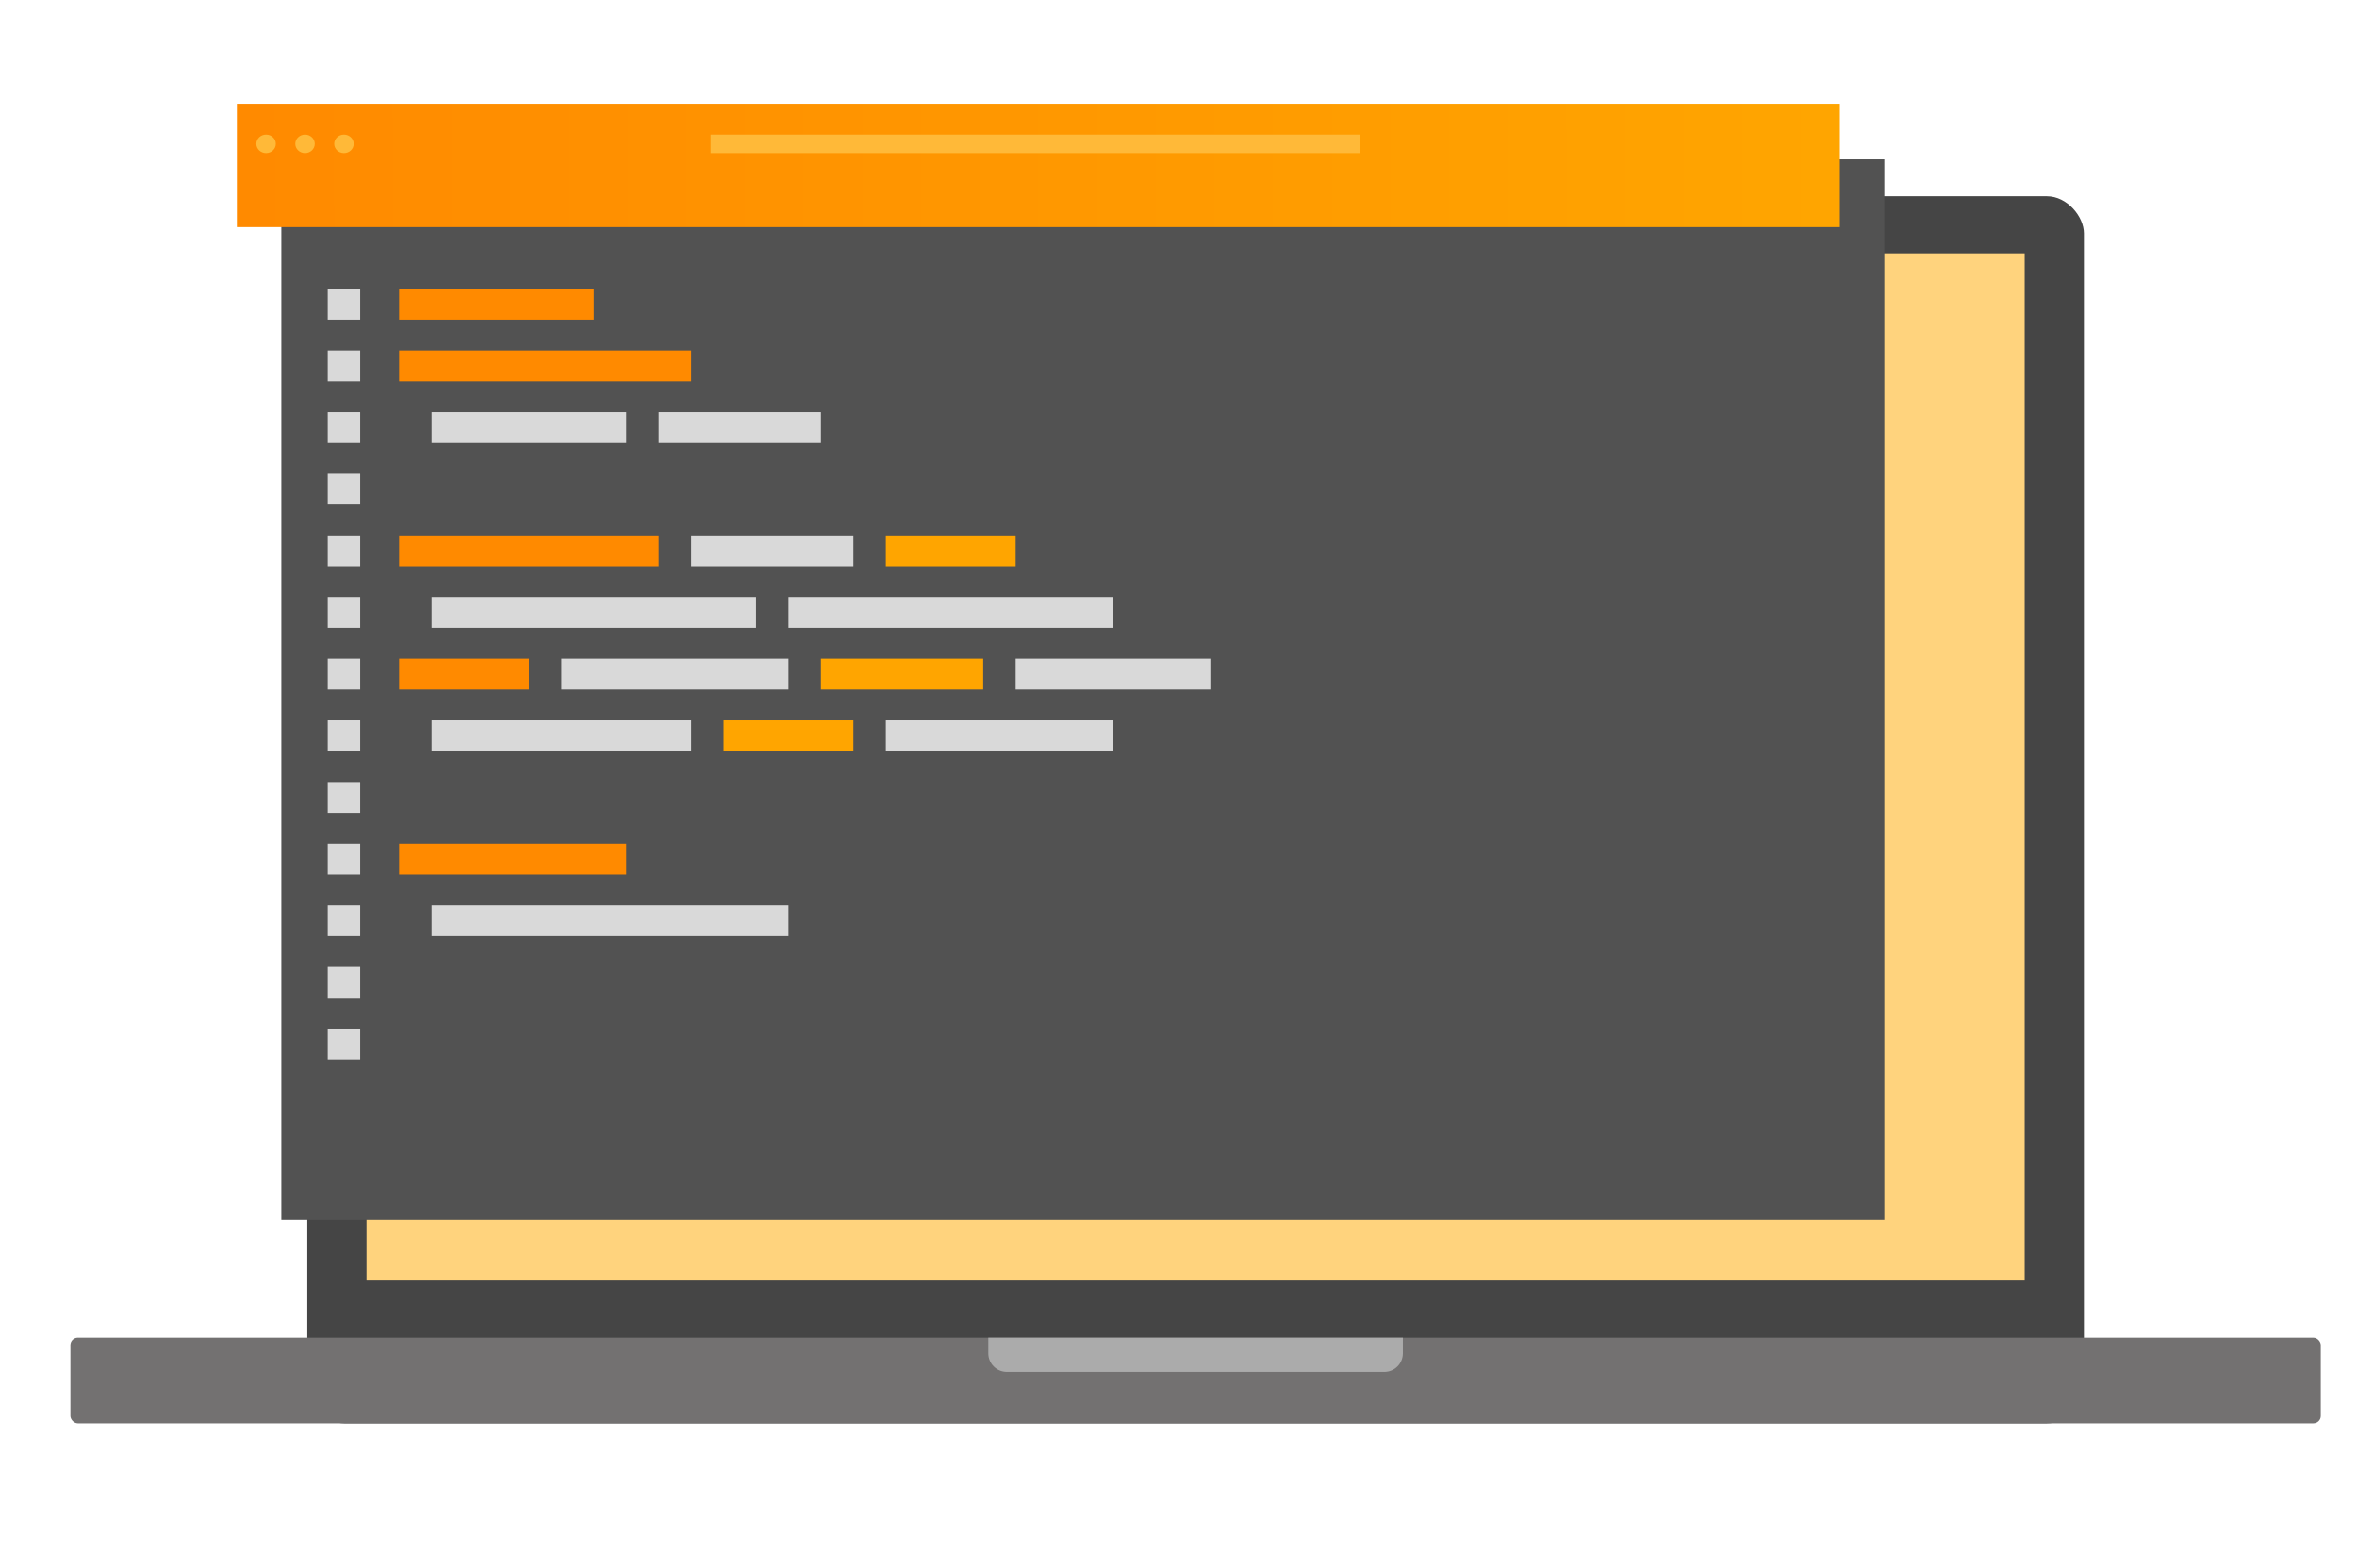 <svg width="636" height="423" viewBox="0 0 636 423" fill="none" xmlns="http://www.w3.org/2000/svg">
<rect x="82.919" y="52.955" width="479.39" height="331.045" rx="10" fill="#454545"/>
<rect x="98.898" y="68.352" width="447.431" height="277.154" fill="#FFD37D"/>
<rect x="19" y="360.904" width="607.227" height="23.096" rx="2" fill="#737171"/>
<path d="M266.685 360.904H378.542V365.142C378.542 367.904 376.304 370.142 373.542 370.142H271.685C268.923 370.142 266.685 367.904 266.685 365.142V360.904Z" fill="#ABABAB"/>
<g filter="url(#filter0_d_202_3)">
<rect x="63.918" y="28" width="432.545" height="286.145" fill="#525252"/>
</g>
<rect x="63.918" y="28" width="432.545" height="33.273" fill="url(#paint0_radial_202_3)"/>
<rect x="191.755" y="36.318" width="175.12" height="4.991" fill="#FFB938"/>
<ellipse cx="71.799" cy="38.814" rx="2.627" ry="2.495" fill="#FFB938"/>
<ellipse cx="82.306" cy="38.814" rx="2.627" ry="2.495" fill="#FFB938"/>
<ellipse cx="92.813" cy="38.814" rx="2.627" ry="2.495" fill="#FFB938"/>
<rect x="88.435" y="77.909" width="8.756" height="8.318" fill="#D9D9D9"/>
<rect x="107.698" y="77.909" width="52.536" height="8.318" fill="#FF8A00"/>
<rect x="107.698" y="94.545" width="78.804" height="8.318" fill="#FF8A00"/>
<rect x="107.698" y="144.455" width="70.048" height="8.318" fill="#FF8A00"/>
<rect x="116.454" y="161.091" width="87.56" height="8.318" fill="#D9D9D9"/>
<rect x="107.698" y="177.727" width="35.024" height="8.318" fill="#FF8A00"/>
<rect x="116.454" y="194.364" width="70.048" height="8.318" fill="#D9D9D9"/>
<rect x="107.698" y="227.636" width="61.292" height="8.318" fill="#FF8A00"/>
<rect x="116.454" y="244.273" width="96.316" height="8.318" fill="#D9D9D9"/>
<rect x="195.258" y="194.364" width="35.024" height="8.318" fill="#FFA500"/>
<rect x="239.038" y="194.364" width="61.292" height="8.318" fill="#D9D9D9"/>
<rect x="151.478" y="177.727" width="61.292" height="8.318" fill="#D9D9D9"/>
<rect x="221.526" y="177.727" width="43.78" height="8.318" fill="#FFA500"/>
<rect x="274.062" y="177.727" width="52.536" height="8.318" fill="#D9D9D9"/>
<rect x="212.77" y="161.091" width="87.56" height="8.318" fill="#D9D9D9"/>
<rect x="186.502" y="144.455" width="43.78" height="8.318" fill="#D9D9D9"/>
<rect x="239.038" y="144.455" width="35.024" height="8.318" fill="#FFA500"/>
<rect x="116.454" y="111.182" width="52.536" height="8.318" fill="#D9D9D9"/>
<rect x="177.746" y="111.182" width="43.78" height="8.318" fill="#D9D9D9"/>
<rect x="88.435" y="94.545" width="8.756" height="8.318" fill="#D9D9D9"/>
<rect x="88.435" y="111.182" width="8.756" height="8.318" fill="#D9D9D9"/>
<rect x="88.435" y="127.818" width="8.756" height="8.318" fill="#D9D9D9"/>
<rect x="88.435" y="144.455" width="8.756" height="8.318" fill="#D9D9D9"/>
<rect x="88.435" y="161.091" width="8.756" height="8.318" fill="#D9D9D9"/>
<rect x="88.435" y="177.727" width="8.756" height="8.318" fill="#D9D9D9"/>
<rect x="88.435" y="194.364" width="8.756" height="8.318" fill="#D9D9D9"/>
<rect x="88.435" y="211" width="8.756" height="8.318" fill="#D9D9D9"/>
<rect x="88.435" y="227.636" width="8.756" height="8.318" fill="#D9D9D9"/>
<rect x="88.435" y="244.273" width="8.756" height="8.318" fill="#D9D9D9"/>
<rect x="88.435" y="277.545" width="8.756" height="8.318" fill="#D9D9D9"/>
<rect x="88.435" y="260.909" width="8.756" height="8.318" fill="#D9D9D9"/>
<defs>
<filter id="filter0_d_202_3" x="63.918" y="28" width="444.545" height="301.145" filterUnits="userSpaceOnUse" color-interpolation-filters="sRGB">
<feFlood flood-opacity="0" result="BackgroundImageFix"/>
<feColorMatrix in="SourceAlpha" type="matrix" values="0 0 0 0 0 0 0 0 0 0 0 0 0 0 0 0 0 0 127 0" result="hardAlpha"/>
<feOffset dx="12" dy="15"/>
<feComposite in2="hardAlpha" operator="out"/>
<feColorMatrix type="matrix" values="0 0 0 0 0 0 0 0 0 0 0 0 0 0 0 0 0 0 0.2 0"/>
<feBlend mode="normal" in2="BackgroundImageFix" result="effect1_dropShadow_202_3"/>
<feBlend mode="normal" in="SourceGraphic" in2="effect1_dropShadow_202_3" result="shape"/>
</filter>
<radialGradient id="paint0_radial_202_3" cx="0" cy="0" r="1" gradientUnits="userSpaceOnUse" gradientTransform="translate(63.918 61.273) scale(432.545 5074.84)">
<stop stop-color="#FF8A00"/>
<stop offset="1" stop-color="#FFA500"/>
</radialGradient>
</defs>
</svg>
